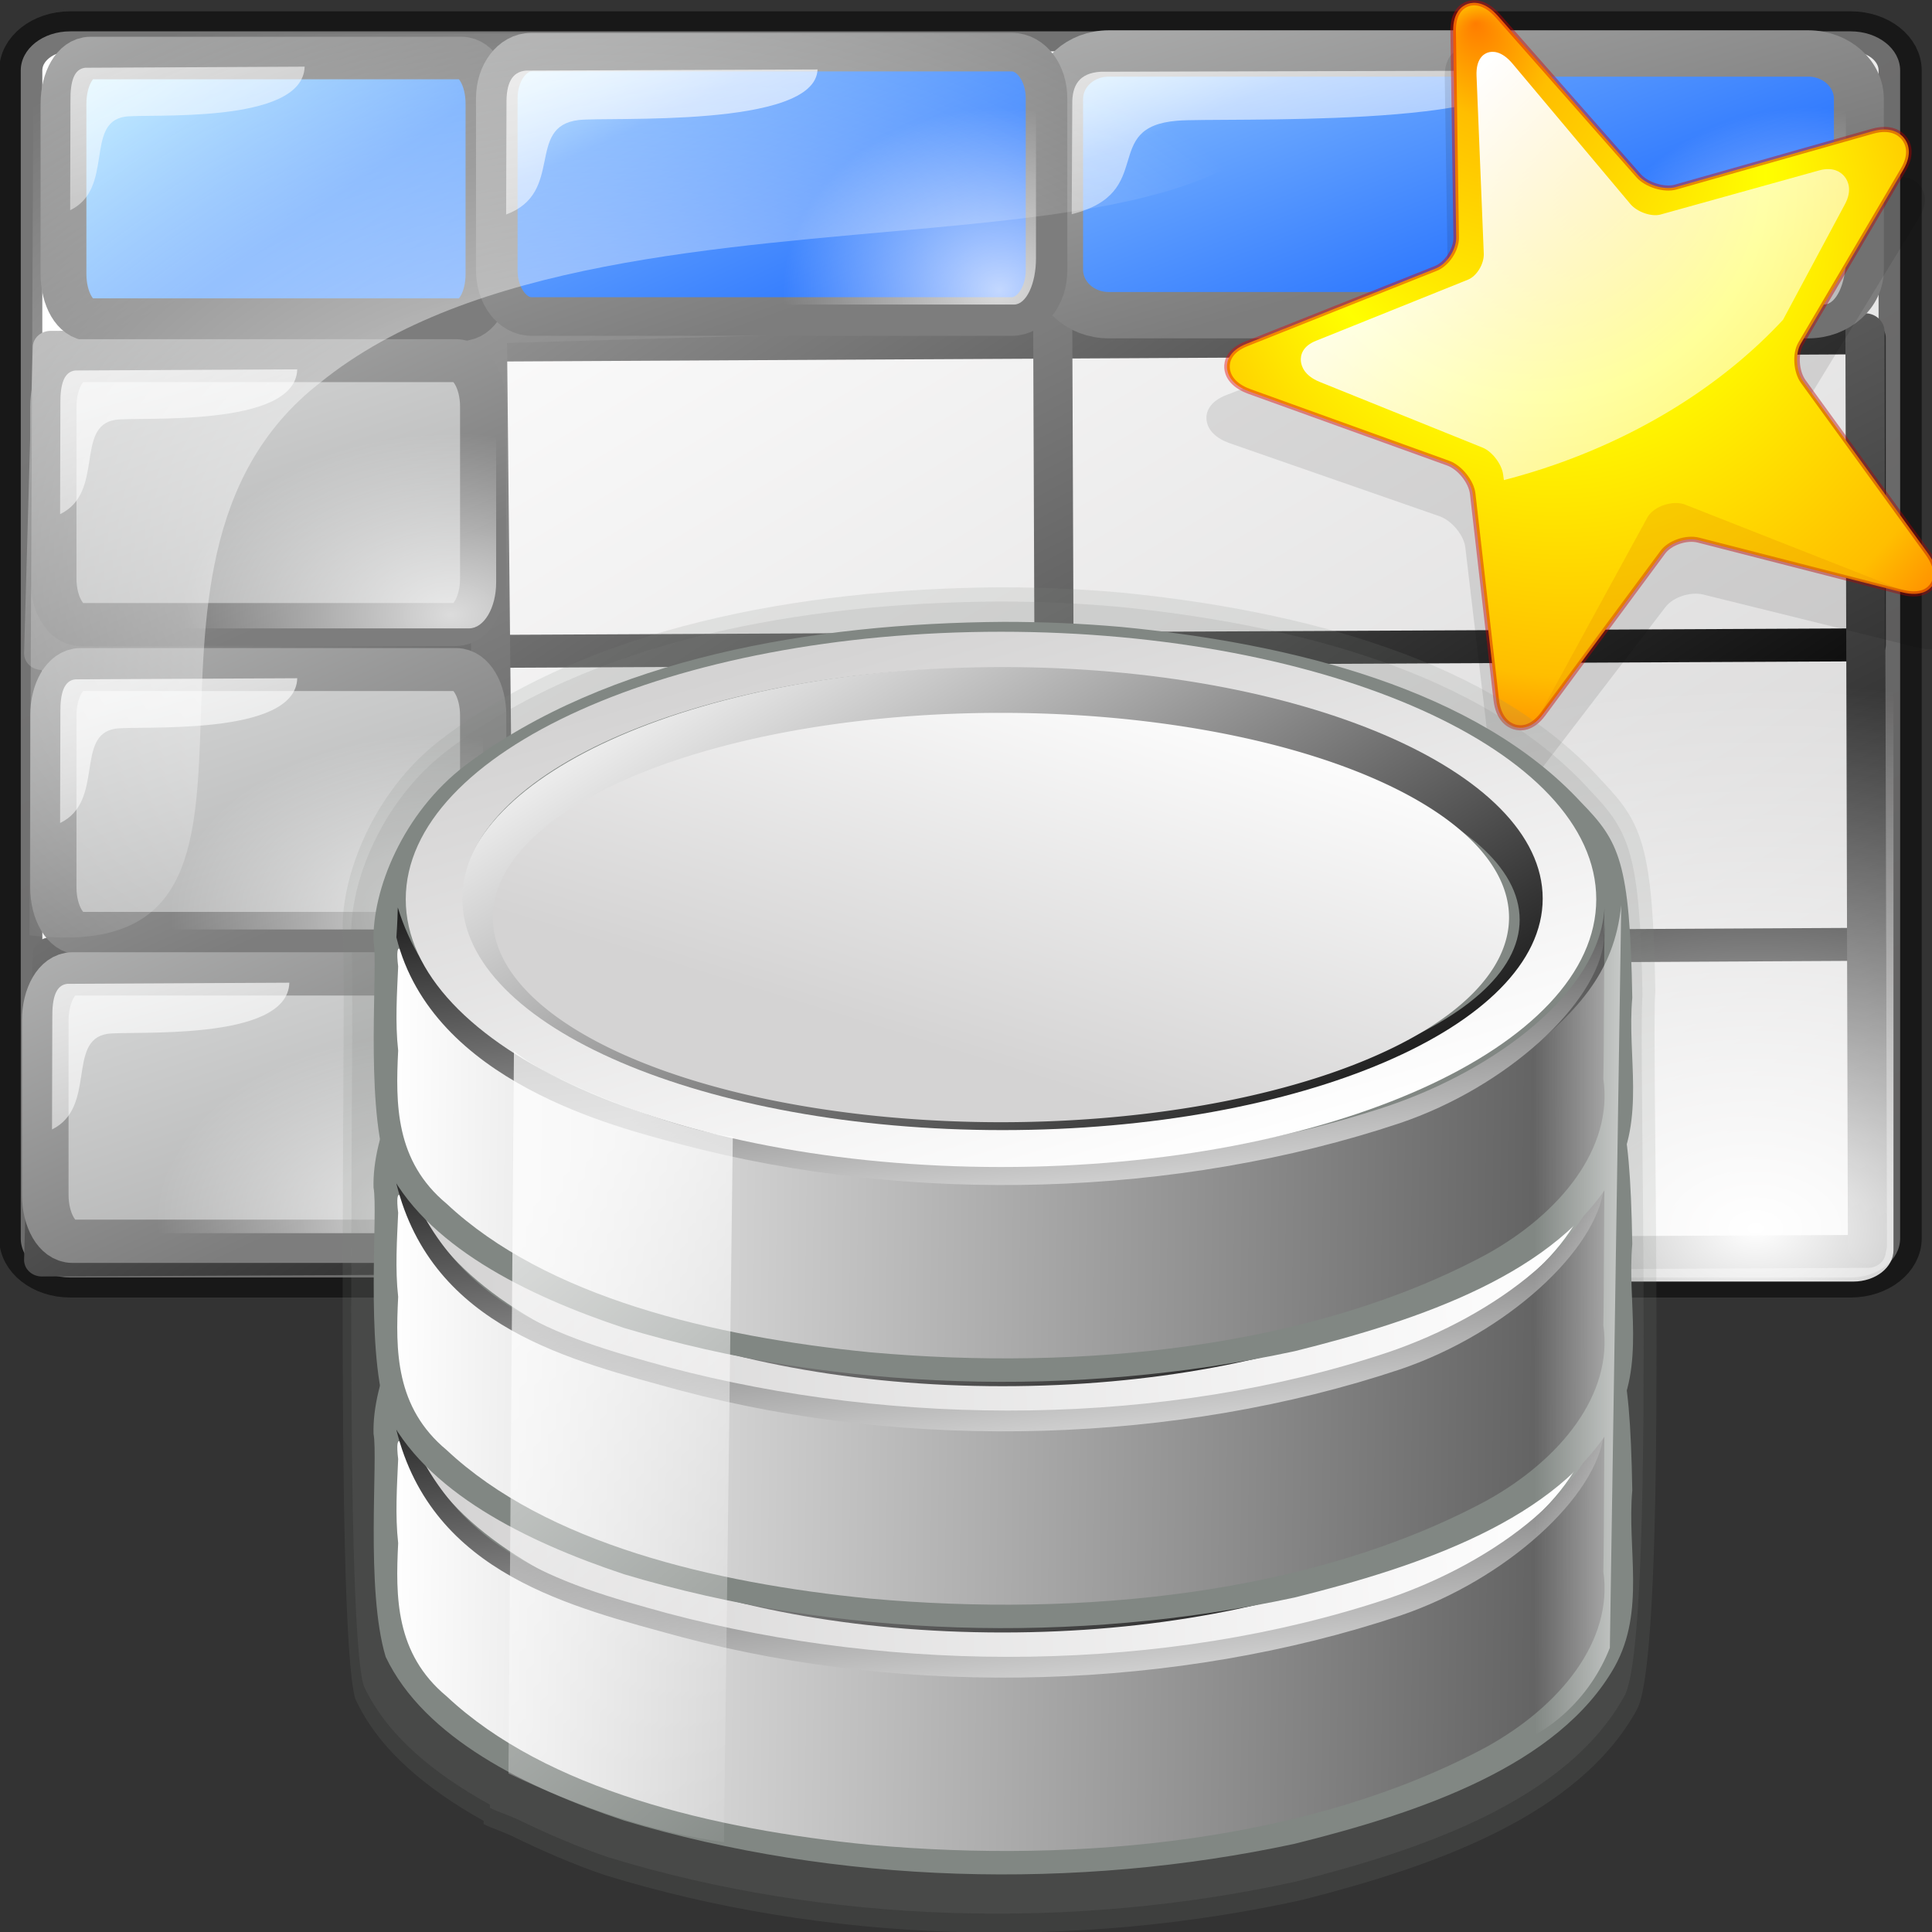 <?xml version="1.0" encoding="UTF-8" standalone="no"?>
<!-- Created with Inkscape (http://www.inkscape.org/) -->
<svg
   xmlns:dc="http://purl.org/dc/elements/1.1/"
   xmlns:cc="http://web.resource.org/cc/"
   xmlns:rdf="http://www.w3.org/1999/02/22-rdf-syntax-ns#"
   xmlns:svg="http://www.w3.org/2000/svg"
   xmlns="http://www.w3.org/2000/svg"
   xmlns:xlink="http://www.w3.org/1999/xlink"
   xmlns:sodipodi="http://inkscape.sourceforge.net/DTD/sodipodi-0.dtd"
   xmlns:inkscape="http://www.inkscape.org/namespaces/inkscape"
   sodipodi:docname="dbnewtable.svg"
   sodipodi:docbase="/home/pinheiro/kdeplayground-artwork/oooicons/crystalsvg"
   inkscape:version="0.41"
   sodipodi:version="0.32"
   id="svg10490"
   height="64px"
   width="64px">
  <rect width="100%" height="100%" fill="#333333" stroke="none"/>
  <defs
     id="defs3">
    <linearGradient
       y2="139.74"
       x2="100.606"
       y1="37.113"
       x1="100.606"
       gradientUnits="userSpaceOnUse"
       id="linearGradient1115"
       xlink:href="#XMLID_1_"
       inkscape:collect="always" />
    <linearGradient
       gradientTransform="matrix(0.116,-4.398047e-2,4.742532e-2,0.127,24.055,6.328)"
       y2="436.28"
       x2="307.076"
       y1="64.408"
       x1="146.385"
       gradientUnits="userSpaceOnUse"
       id="linearGradient1114"
       xlink:href="#light100to0"
       inkscape:collect="always" />
    <linearGradient
       id="redtodarkred">
      <stop
         id="stop3856"
         offset="0"
         style="stop-color:#ff0000;stop-opacity:1;" />
      <stop
         id="stop3855"
         offset="1"
         style="stop-color:#920000;stop-opacity:1;" />
    </linearGradient>
    <linearGradient
       y2="461.308"
       x2="439.447"
       y1="27.162"
       x1="-110.524"
       gradientTransform="matrix(0.113,-4.286394e-2,4.411714e-2,0.119,24.759,6.931)"
       gradientUnits="userSpaceOnUse"
       id="linearGradient1113"
       xlink:href="#redtodarkred"
       inkscape:collect="always" />
    <linearGradient
       id="orangelesstoyelow">
      <stop
         id="stop2689"
         offset="0"
         style="stop-color:#ff7d00;stop-opacity:1;" />
      <stop
         id="stop2690"
         offset="0.254"
         style="stop-color:#ffbe00;stop-opacity:1;" />
      <stop
         id="stop2691"
         offset="1"
         style="stop-color:#ffff00;stop-opacity:1;" />
    </linearGradient>
    <radialGradient
       gradientTransform="matrix(0.112,-4.259381e-2,4.439693e-2,0.119,24.759,6.931)"
       r="117.686"
       fy="25.391"
       fx="189.436"
       cy="103.611"
       cx="186.754"
       spreadMethod="reflect"
       gradientUnits="userSpaceOnUse"
       id="radialGradient1112"
       xlink:href="#orangelesstoyelow"
       inkscape:collect="always" />
    <linearGradient
       y2="139.74"
       x2="100.606"
       y1="37.113"
       x1="100.606"
       gradientUnits="userSpaceOnUse"
       id="XMLID_1_">
      <stop
         id="stop9"
         style="stop-color:#FFA700"
         offset="0" />
      <stop
         id="stop11"
         style="stop-color:#FFFF00"
         offset="0.691" />
      <stop
         id="stop13"
         style="stop-color:#FFFC00"
         offset="0.792" />
      <stop
         id="stop15"
         style="stop-color:#FFF400"
         offset="0.855" />
      <stop
         id="stop17"
         style="stop-color:#FFE500"
         offset="0.907" />
      <stop
         id="stop19"
         style="stop-color:#FFD100"
         offset="0.953" />
      <stop
         id="stop21"
         style="stop-color:#FFB700"
         offset="0.995" />
      <stop
         id="stop23"
         style="stop-color:#FFB300"
         offset="1" />
      <midPointStop
         id="midPointStop25"
         style="stop-color:#FFA700"
         offset="0" />
      <midPointStop
         id="midPointStop27"
         style="stop-color:#FFA700"
         offset="0.5" />
      <midPointStop
         id="midPointStop29"
         style="stop-color:#FFFF00"
         offset="0.691" />
      <midPointStop
         id="midPointStop31"
         style="stop-color:#FFFF00"
         offset="0.795" />
      <midPointStop
         id="midPointStop33"
         style="stop-color:#FFB300"
         offset="1" />
    </linearGradient>
    <linearGradient
       y2="139.74"
       x2="100.606"
       y1="37.113"
       x1="100.606"
       gradientUnits="userSpaceOnUse"
       id="linearGradient1111"
       xlink:href="#XMLID_1_"
       inkscape:collect="always" />
    <linearGradient
       y2="41.796"
       x2="14.965"
       y1="21.674"
       x1="5.683"
       gradientTransform="matrix(1.338,0,0,0.594,48.427,8.879)"
       gradientUnits="userSpaceOnUse"
       id="linearGradient10826"
       xlink:href="#light75to0"
       inkscape:collect="always" />
    <radialGradient
       gradientUnits="userSpaceOnUse"
       r="29.247"
       fy="45.255"
       fx="21.623"
       cy="45.255"
       cx="21.623"
       gradientTransform="matrix(1.193,0,0,0.913,-1.144,5.215)"
       id="radialGradient6174"
       xlink:href="#light75to0"
       inkscape:collect="always" />
    <radialGradient
       r="9.294"
       fy="31.723"
       fx="17.742"
       cy="31.723"
       cx="17.742"
       gradientTransform="matrix(1.205,0,0,0.891,-3.473,48.23)"
       gradientUnits="userSpaceOnUse"
       id="radialGradient13334"
       xlink:href="#light75to0"
       inkscape:collect="always" />
    <linearGradient
       y2="41.796"
       x2="14.965"
       y1="21.674"
       x1="5.683"
       gradientTransform="matrix(1.33,0,0,0.903,-3.725,46.53)"
       gradientUnits="userSpaceOnUse"
       id="linearGradient13333"
       xlink:href="#light75to0"
       inkscape:collect="always" />
    <linearGradient
       y2="6.863"
       x2="-0.958"
       y1="30.518"
       x1="14.699"
       gradientTransform="matrix(1.209,0,0,0.894,-3.293,48.543)"
       gradientUnits="userSpaceOnUse"
       id="linearGradient13332"
       xlink:href="#garylighttowite"
       inkscape:collect="always" />
    <linearGradient
       y2="20.179"
       x2="6.456"
       y1="53.586"
       x1="22.979"
       gradientTransform="matrix(1.209,0,0,0.894,-3.293,48.543)"
       gradientUnits="userSpaceOnUse"
       id="linearGradient13331"
       xlink:href="#garylighttowite"
       inkscape:collect="always" />
    <radialGradient
       r="9.294"
       fy="31.723"
       fx="17.742"
       cy="31.723"
       cx="17.742"
       gradientTransform="matrix(1.204,0,0,0.879,-2.918,34.98)"
       gradientUnits="userSpaceOnUse"
       id="radialGradient3221"
       xlink:href="#light75to0"
       inkscape:collect="always" />
    <linearGradient
       y2="41.796"
       x2="14.965"
       y1="21.674"
       x1="5.683"
       gradientTransform="matrix(1.329,0,0,0.891,-3.384,33.119)"
       gradientUnits="userSpaceOnUse"
       id="linearGradient3220"
       xlink:href="#light75to0"
       inkscape:collect="always" />
    <linearGradient
       y2="6.863"
       x2="-0.958"
       y1="30.518"
       x1="14.699"
       gradientTransform="matrix(1.208,0,0,0.883,-2.952,35.106)"
       gradientUnits="userSpaceOnUse"
       id="linearGradient3219"
       xlink:href="#garylighttowite"
       inkscape:collect="always" />
    <linearGradient
       y2="20.179"
       x2="6.456"
       y1="53.586"
       x1="22.979"
       gradientTransform="matrix(1.208,0,0,0.883,-2.952,35.106)"
       gradientUnits="userSpaceOnUse"
       id="linearGradient3218"
       xlink:href="#garylighttowite"
       inkscape:collect="always" />
    <radialGradient
       r="9.294"
       fy="31.723"
       fx="17.742"
       cy="31.723"
       cx="17.742"
       gradientTransform="matrix(1.204,0,0,0.879,-2.379,21.465)"
       gradientUnits="userSpaceOnUse"
       id="radialGradient3217"
       xlink:href="#light75to0"
       inkscape:collect="always" />
    <linearGradient
       y2="41.796"
       x2="14.965"
       y1="21.674"
       x1="5.683"
       gradientTransform="matrix(1.329,0,0,0.891,-3.384,19.256)"
       gradientUnits="userSpaceOnUse"
       id="linearGradient3216"
       xlink:href="#light75to0"
       inkscape:collect="always" />
    <linearGradient
       y2="6.863"
       x2="-0.958"
       y1="30.518"
       x1="14.699"
       gradientTransform="matrix(1.208,0,0,0.883,-2.952,21.242)"
       gradientUnits="userSpaceOnUse"
       id="linearGradient3215"
       xlink:href="#garylighttowite"
       inkscape:collect="always" />
    <linearGradient
       y2="20.179"
       x2="6.456"
       y1="53.586"
       x1="22.979"
       gradientTransform="matrix(1.208,0,0,0.883,-2.952,21.242)"
       gradientUnits="userSpaceOnUse"
       id="linearGradient3214"
       xlink:href="#garylighttowite"
       inkscape:collect="always" />
    <radialGradient
       r="28.933"
       fy="89.388"
       fx="54.281"
       cy="89.388"
       cx="54.281"
       gradientTransform="matrix(1.184,0,0,0.845,9.075,1.361)"
       gradientUnits="userSpaceOnUse"
       id="radialGradient3236"
       xlink:href="#light100to0"
       inkscape:collect="always" />
    <radialGradient
       r="9.294"
       fy="31.723"
       fx="17.742"
       cy="31.723"
       cx="17.742"
       gradientTransform="matrix(0.971,0,0,0.883,58.359,6.79)"
       gradientUnits="userSpaceOnUse"
       id="radialGradient2479"
       xlink:href="#light75to0"
       inkscape:collect="always" />
    <linearGradient
       y2="41.796"
       x2="14.965"
       y1="21.674"
       x1="5.683"
       gradientTransform="matrix(1.746,0,0,0.892,13.297,5.761)"
       gradientUnits="userSpaceOnUse"
       id="linearGradient2475"
       xlink:href="#light75to0"
       inkscape:collect="always" />
    <linearGradient
       y2="41.796"
       x2="14.965"
       y1="21.674"
       x1="5.683"
       gradientTransform="matrix(1.96,0,0,0.841,40.589,4.21)"
       gradientUnits="userSpaceOnUse"
       id="linearGradient10829"
       xlink:href="#light75to0"
       inkscape:collect="always" />
    <radialGradient
       r="9.294"
       fy="31.723"
       fx="17.742"
       cy="31.723"
       cx="17.742"
       gradientTransform="matrix(0.971,0,0,0.883,24.614,6.79)"
       gradientUnits="userSpaceOnUse"
       id="radialGradient2477"
       xlink:href="#light75to0"
       inkscape:collect="always" />
    <linearGradient
       y2="6.863"
       x2="-0.958"
       y1="30.518"
       x1="14.699"
       gradientTransform="matrix(1.545,0,0,0.885,14.029,7.356)"
       gradientUnits="userSpaceOnUse"
       id="linearGradient2474"
       xlink:href="#garylighttowite"
       inkscape:collect="always" />
    <linearGradient
       y2="3.071"
       x2="37.232"
       y1="-11.936"
       x1="24.26"
       gradientTransform="matrix(1.826,0,0,1.045,-23.259,36.187)"
       gradientUnits="userSpaceOnUse"
       id="linearGradient2473"
       xlink:href="#bluelightlesstoblue"
       inkscape:collect="always" />
    <linearGradient
       y2="6.863"
       x2="-0.958"
       y1="30.518"
       x1="14.699"
       gradientTransform="matrix(1.735,0,0,0.834,41.412,5.714)"
       gradientUnits="userSpaceOnUse"
       id="linearGradient10831"
       xlink:href="#garylighttowite"
       inkscape:collect="always" />
    <linearGradient
       y2="3.071"
       x2="37.232"
       y1="-11.936"
       x1="24.26"
       gradientTransform="matrix(2.05,0,0,0.986,-0.462,32.902)"
       gradientUnits="userSpaceOnUse"
       id="linearGradient10830"
       xlink:href="#bluelightlesstoblue"
       inkscape:collect="always" />
    <linearGradient
       y2="41.796"
       x2="14.965"
       y1="21.674"
       x1="5.683"
       gradientTransform="matrix(1.237,0,0,0.842,-1.177,4.039)"
       gradientUnits="userSpaceOnUse"
       id="linearGradient10835"
       xlink:href="#light75to0"
       inkscape:collect="always" />
    <linearGradient
       y2="6.863"
       x2="-0.958"
       y1="30.518"
       x1="14.699"
       gradientTransform="matrix(1.124,0,0,0.834,-0.776,5.916)"
       gradientUnits="userSpaceOnUse"
       id="linearGradient10837"
       xlink:href="#garylighttowite"
       inkscape:collect="always" />
    <radialGradient
       gradientUnits="userSpaceOnUse"
       id="bluelightlesstoblue"
       fy="112.961"
       fx="38.797"
       r="67.359"
       cy="112.961"
       cx="38.797">
      <stop
         id="stop3468"
         offset="0.006"
         style="stop-color:#d9ffff;stop-opacity:1;" />
      <stop
         id="stop3469"
         offset="0.241"
         style="stop-color:#6eaafe;stop-opacity:1;" />
      <stop
         id="stop3470"
         offset="1"
         style="stop-color:#0356fe;stop-opacity:1;" />
    </radialGradient>
    <linearGradient
       y2="17.801"
       x2="30.756"
       y1="-9.323"
       x1="2.411"
       gradientTransform="matrix(1.645,0,0,1.22,0.232,33.091)"
       gradientUnits="userSpaceOnUse"
       id="linearGradient10836"
       xlink:href="#bluelightlesstoblue"
       inkscape:collect="always" />
    <linearGradient
       y2="-5.25"
       x2="-12.341"
       y1="93.604"
       x1="55.35"
       gradientTransform="matrix(1.111,0,0,0.9,9.075,1.361)"
       gradientUnits="userSpaceOnUse"
       id="linearGradient3197"
       xlink:href="#blacktowhite"
       inkscape:collect="always" />
    <linearGradient
       y2="11.102"
       x2="-16.668"
       y1="79.266"
       x1="42.188"
       gradientTransform="matrix(1.111,0,0,0.9,9.075,1.361)"
       gradientUnits="userSpaceOnUse"
       id="linearGradient3196"
       xlink:href="#blacktowhite"
       inkscape:collect="always" />
    <linearGradient
       gradientUnits="userSpaceOnUse"
       y2="31.207"
       x2="10.556"
       y1="83.337"
       x1="57.458"
       gradientTransform="matrix(1.23,0,0,0.886,-1.144,5.215)"
       id="linearGradient4310"
       xlink:href="#graytolightgray"
       inkscape:collect="always" />
    <linearGradient
       inkscape:collect="always"
       xlink:href="#linearGradient7676"
       id="linearGradient7052"
       gradientUnits="userSpaceOnUse"
       gradientTransform="matrix(2.908,0,0,0.831,11.285,-50.753)"
       x1="23.972"
       y1="71.47"
       x2="31.406"
       y2="89.023" />
    <linearGradient
       inkscape:collect="always"
       xlink:href="#greylighttograyw"
       id="linearGradient7050"
       gradientUnits="userSpaceOnUse"
       gradientTransform="matrix(2.826,0,0,0.855,11.285,-50.753)"
       spreadMethod="reflect"
       x1="27.245"
       y1="75.01"
       x2="27.096"
       y2="68.449" />
    <linearGradient
       id="linearGradient7676">
      <stop
         id="stop7678"
         offset="0"
         style="stop-color:#7d7d7d;stop-opacity:1;" />
      <stop
         id="stop7680"
         offset="1"
         style="stop-color:#d3d4d4;stop-opacity:1;" />
    </linearGradient>
    <linearGradient
       inkscape:collect="always"
       xlink:href="#linearGradient7676"
       id="linearGradient7048"
       gradientUnits="userSpaceOnUse"
       gradientTransform="matrix(2.908,0,0,0.831,11.285,-64.904)"
       x1="23.972"
       y1="71.47"
       x2="31.406"
       y2="89.023" />
    <linearGradient
       id="greylighttograyw">
      <stop
         style="stop-color:#b5b5b8;stop-opacity:1;"
         offset="0"
         id="stop575" />
      <stop
         style="stop-color:#ebebee;stop-opacity:1;"
         offset="1"
         id="stop576" />
    </linearGradient>
    <linearGradient
       inkscape:collect="always"
       xlink:href="#greylighttograyw"
       id="linearGradient7046"
       gradientUnits="userSpaceOnUse"
       gradientTransform="matrix(2.826,0,0,0.855,11.285,-64.904)"
       spreadMethod="reflect"
       x1="27.245"
       y1="75.01"
       x2="27.096"
       y2="68.449" />
    <linearGradient
       inkscape:collect="always"
       xlink:href="#light75to0"
       id="linearGradient7044"
       gradientUnits="userSpaceOnUse"
       gradientTransform="matrix(0.339,0,0,0.322,-101.695,87.482)"
       x1="80.538"
       y1="89.868"
       x2="80.538"
       y2="86.444" />
    <radialGradient
       inkscape:collect="always"
       xlink:href="#light100to0"
       id="radialGradient7042"
       gradientUnits="userSpaceOnUse"
       gradientTransform="matrix(2.484065e-2,0,0,1.648067e-2,-73.613,111.294)"
       cx="32.163"
       cy="9.888"
       fx="32.163"
       fy="9.888"
       r="67.358" />
    <radialGradient
       inkscape:collect="always"
       xlink:href="#light100to0"
       id="radialGradient7040"
       gradientUnits="userSpaceOnUse"
       gradientTransform="matrix(2.484065e-2,0,0,1.648067e-2,-77.277,111.344)"
       cx="32.163"
       cy="9.888"
       fx="32.163"
       fy="9.888"
       r="67.358" />
    <linearGradient
       inkscape:collect="always"
       id="linearGradient5761">
      <stop
         style="stop-color:#000000;stop-opacity:1;"
         offset="0"
         id="stop5763" />
      <stop
         style="stop-color:#000000;stop-opacity:0;"
         offset="1"
         id="stop5765" />
    </linearGradient>
    <linearGradient
       inkscape:collect="always"
       xlink:href="#linearGradient5761"
       id="linearGradient7038"
       gradientUnits="userSpaceOnUse"
       gradientTransform="matrix(0.769,0,0,0.136,-101.135,87.401)"
       x1="30.034"
       y1="164.029"
       x2="38.7"
       y2="164.029" />
    <linearGradient
       inkscape:collect="always"
       xlink:href="#light100to0"
       id="linearGradient7036"
       gradientUnits="userSpaceOnUse"
       gradientTransform="matrix(0.769,0,0,0.136,-101.135,87.401)"
       x1="34.33"
       y1="157.885"
       x2="34.38"
       y2="168.363" />
    <radialGradient
       inkscape:collect="always"
       xlink:href="#graytoblack"
       id="radialGradient7034"
       gradientUnits="userSpaceOnUse"
       gradientTransform="matrix(0.319,0,0,0.308,-99.227,87.482)"
       cx="69.875"
       cy="78.11"
       fx="69.875"
       fy="78.11"
       r="3.277" />
    <linearGradient
       inkscape:collect="always"
       xlink:href="#graytoblack"
       id="linearGradient7032"
       gradientUnits="userSpaceOnUse"
       gradientTransform="matrix(0.312,0,0,0.315,-99.227,87.482)"
       spreadMethod="reflect"
       x1="66.01"
       y1="65.889"
       x2="89.25"
       y2="93.752" />
    <linearGradient
       inkscape:collect="always"
       xlink:href="#graytolightgray"
       id="linearGradient7030"
       gradientUnits="userSpaceOnUse"
       gradientTransform="matrix(0.314,0,0,0.313,-99.425,87.482)"
       x1="83.409"
       y1="92.318"
       x2="73.259"
       y2="74.369" />
    <radialGradient
       inkscape:collect="always"
       xlink:href="#light75to0"
       id="radialGradient7028"
       gradientUnits="userSpaceOnUse"
       gradientTransform="matrix(4.699,0,0,2.913,-44.821,-3.284)"
       cx="6.81"
       cy="13.308"
       fx="6.81"
       fy="13.308"
       r="3.898" />
    <radialGradient
       inkscape:collect="always"
       xlink:href="#light75to0"
       id="radialGradient7026"
       gradientUnits="userSpaceOnUse"
       gradientTransform="matrix(4.699,0,0,2.913,-44.821,-3.284)"
       cx="6.719"
       cy="12.979"
       fx="6.719"
       fy="12.979"
       r="2.381" />
    <linearGradient
       inkscape:collect="always"
       xlink:href="#graytoblack"
       id="linearGradient7024"
       gradientUnits="userSpaceOnUse"
       gradientTransform="matrix(5.577,0,0,5.362,-368.858,-273.147)"
       x1="65.655"
       y1="62.298"
       x2="62.359"
       y2="56.484" />
    <linearGradient
       id="linearGradient5201">
      <stop
         id="stop5203"
         offset="0"
         style="stop-color:#7d7d7d;stop-opacity:1;" />
      <stop
         id="stop5205"
         offset="1"
         style="stop-color:#000000;stop-opacity:1;" />
    </linearGradient>
    <radialGradient
       inkscape:collect="always"
       xlink:href="#linearGradient5201"
       id="radialGradient7022"
       gradientUnits="userSpaceOnUse"
       gradientTransform="matrix(5.577,0,0,5.362,-368.858,-273.147)"
       cx="63.834"
       cy="61.549"
       fx="63.834"
       fy="61.549"
       r="4.41" />
    <radialGradient
       inkscape:collect="always"
       xlink:href="#light75to0"
       id="radialGradient7020"
       gradientUnits="userSpaceOnUse"
       gradientTransform="scale(1.003,0.997)"
       cx="35.045"
       cy="74.236"
       fx="35.045"
       fy="74.236"
       r="37.231" />
    <radialGradient
       inkscape:collect="always"
       xlink:href="#light100to0"
       id="radialGradient7018"
       gradientUnits="userSpaceOnUse"
       gradientTransform="matrix(1.759,0,0,0.569,-2.482025e-13,-8.645668e-6)"
       cx="18.507"
       cy="92.415"
       fx="18.507"
       fy="92.415"
       r="11.512" />
    <linearGradient
       inkscape:collect="always"
       xlink:href="#light100to0"
       id="linearGradient7016"
       gradientUnits="userSpaceOnUse"
       gradientTransform="matrix(2.158,-2.684106e-2,5.764396e-3,0.463,-2.482025e-13,-1.478368e-13)"
       x1="5.442"
       y1="7.982"
       x2="18.725"
       y2="25.602" />
    <linearGradient
       id="graytoblack">
      <stop
         id="stop5097"
         offset="0"
         style="stop-color:#7d7d7d;stop-opacity:1;" />
      <stop
         id="stop5098"
         offset="1"
         style="stop-color:#000000;stop-opacity:1;" />
    </linearGradient>
    <linearGradient
       inkscape:collect="always"
       xlink:href="#graytoblack"
       id="linearGradient7014"
       gradientUnits="userSpaceOnUse"
       gradientTransform="scale(1.002,0.998)"
       x1="7.562"
       y1="-13.199"
       x2="46.523"
       y2="51.15" />
    <linearGradient
       inkscape:collect="always"
       xlink:href="#graytolightgray"
       id="linearGradient7012"
       gradientUnits="userSpaceOnUse"
       gradientTransform="scale(1.002,0.998)"
       x1="41.939"
       y1="43.472"
       x2="28.188"
       y2="14.121" />
    <linearGradient
       id="linearGradient5808"
       inkscape:collect="always">
      <stop
         id="stop5810"
         offset="0"
         style="stop-color:#ffffff;stop-opacity:1;" />
      <stop
         id="stop5812"
         offset="1"
         style="stop-color:#ffffff;stop-opacity:0;" />
    </linearGradient>
    <radialGradient
       inkscape:collect="always"
       xlink:href="#linearGradient5808"
       id="radialGradient7010"
       gradientUnits="userSpaceOnUse"
       gradientTransform="matrix(1.845,0,0,0.579,62.283,-113.379)"
       cx="25.056"
       cy="174.109"
       fx="25.056"
       fy="174.109"
       r="9.369" />
    <linearGradient
       id="light100to0">
      <stop
         style="stop-color:#ffffff;stop-opacity:1;"
         offset="0"
         id="stop2764" />
      <stop
         style="stop-color:#ffffff;stop-opacity:0;"
         offset="1"
         id="stop2765" />
    </linearGradient>
    <linearGradient
       inkscape:collect="always"
       xlink:href="#light100to0"
       id="linearGradient7008"
       gradientUnits="userSpaceOnUse"
       gradientTransform="matrix(1.927,0,0,0.554,62.283,-113.379)"
       x1="-5.259"
       y1="166.422"
       x2="3.347"
       y2="175.351" />
    <radialGradient
       inkscape:collect="always"
       xlink:href="#bluelignonlinblu"
       id="radialGradient7006"
       gradientUnits="userSpaceOnUse"
       gradientTransform="matrix(3.04,0,0,-9.436030e-2,61.705,12.533)"
       cx="5.126"
       cy="271.809"
       fx="5.126"
       fy="271.809"
       r="24.046" />
    <radialGradient
       gradientUnits="userSpaceOnUse"
       id="bluelignonlinblu"
       fy="112.961"
       fx="38.797"
       r="67.359"
       cy="112.961"
       cx="38.797">
      <stop
         id="stop84"
         offset="0.006"
         style="stop-color:#d9ffff;stop-opacity:1;" />
      <stop
         id="stop86"
         offset="0.135"
         style="stop-color:#95d9ff;stop-opacity:1;" />
      <stop
         id="stop88"
         offset="0.32"
         style="stop-color:#68b9ff;stop-opacity:1;" />
      <stop
         id="stop90"
         offset="0.568"
         style="stop-color:#3293fe;stop-opacity:1;" />
      <stop
         id="stop92"
         offset="0.753"
         style="stop-color:#107bfe;stop-opacity:1;" />
      <stop
         id="stop94"
         offset="0.854"
         style="stop-color:#0372fe;stop-opacity:1;" />
      <stop
         id="stop96"
         offset="1"
         style="stop-color:#0356fe;stop-opacity:1;" />
    </radialGradient>
    <radialGradient
       inkscape:collect="always"
       xlink:href="#bluelignonlinblu"
       id="radialGradient7004"
       gradientUnits="userSpaceOnUse"
       gradientTransform="matrix(3.04,0,0,0.462,61.706,-138.681)"
       cx="5.126"
       cy="271.809"
       fx="5.126"
       fy="271.809"
       r="24.046" />
    <linearGradient
       inkscape:collect="always"
       xlink:href="#graytolightgray"
       id="linearGradient7002"
       gradientUnits="userSpaceOnUse"
       gradientTransform="matrix(1.285,0,0,0.936,62.283,-124.595)"
       spreadMethod="reflect"
       x1="40.151"
       y1="163.82"
       x2="11.815"
       y2="118.478" />
    <linearGradient
       id="garylighttowite">
      <stop
         style="stop-color:#7d7d7d;stop-opacity:1;"
         offset="0"
         id="stop5106" />
      <stop
         style="stop-color:#d3d4d4;stop-opacity:1;"
         offset="1"
         id="stop5107" />
    </linearGradient>
    <linearGradient
       inkscape:collect="always"
       xlink:href="#garylighttowite"
       id="linearGradient7000"
       gradientUnits="userSpaceOnUse"
       gradientTransform="matrix(1.267,0,0,0.95,62.283,-124.595)"
       x1="15.147"
       y1="129.564"
       x2="44.318"
       y2="179.335" />
    <linearGradient
       gradientUnits="userSpaceOnUse"
       y2="17.407"
       x2="179.823"
       y1="17.297"
       x1="196.404"
       gradientTransform="scale(0.395,2.533)"
       id="linearGradient21648"
       xlink:href="#light75to0"
       inkscape:collect="always" />
    <linearGradient
       id="light75to0">
      <stop
         id="stop2769"
         offset="0"
         style="stop-color:#ffffff;stop-opacity:0.729;" />
      <stop
         id="stop2770"
         offset="1"
         style="stop-color:#ffffff;stop-opacity:0;" />
    </linearGradient>
    <linearGradient
       gradientUnits="userSpaceOnUse"
       y2="189.944"
       x2="414.832"
       y1="148.646"
       x1="406.165"
       gradientTransform="scale(0.527,1.899)"
       id="linearGradient15758"
       xlink:href="#light75to0"
       inkscape:collect="always" />
    <linearGradient
       y2="470.934"
       x2="180.755"
       y1="408.287"
       x1="130.606"
       gradientTransform="scale(1.729,0.578)"
       gradientUnits="userSpaceOnUse"
       id="linearGradient15129"
       xlink:href="#graytolightgray"
       inkscape:collect="always" />
    <linearGradient
       y2="368.523"
       x2="166.651"
       y1="278.924"
       x1="142.194"
       gradientTransform="matrix(1.495,0,0,0.47,21.135,163.208)"
       gradientUnits="userSpaceOnUse"
       id="linearGradient15130"
       xlink:href="#blacktowhite"
       inkscape:collect="always" />
    <linearGradient
       y2="39.269"
       x2="46.347"
       y1="88.576"
       x1="8.433"
       gradientTransform="scale(1.437,0.696)"
       gradientUnits="userSpaceOnUse"
       id="linearGradient15128"
       xlink:href="#graytolightgray"
       inkscape:collect="always" />
    <linearGradient
       y2="81.484"
       x2="147.052"
       y1="140.272"
       x1="232.277"
       gradientTransform="matrix(1.338,0,0,0.526,9.324,244.487)"
       gradientUnits="userSpaceOnUse"
       id="linearGradient15127"
       xlink:href="#blacktowhite"
       inkscape:collect="always" />
    <linearGradient
       y2="205.965"
       x2="123.308"
       y1="206.537"
       x1="253.081"
       gradientTransform="matrix(1.495,0,0,0.47,13.185,232.937)"
       gradientUnits="userSpaceOnUse"
       id="linearGradient15126"
       xlink:href="#blacktowhite"
       inkscape:collect="always" />
    <linearGradient
       y2="368.523"
       x2="166.651"
       y1="278.924"
       x1="142.194"
       gradientTransform="matrix(1.495,0,0,0.47,21.135,163.208)"
       gradientUnits="userSpaceOnUse"
       id="linearGradient15118"
       xlink:href="#blacktowhite"
       inkscape:collect="always" />
    <linearGradient
       y2="109.9"
       x2="216.757"
       y1="111.269"
       x1="133.236"
       gradientTransform="matrix(1.436,0,0,0.49,9.324,244.487)"
       gradientUnits="userSpaceOnUse"
       id="linearGradient15117"
       xlink:href="#graytolightgray"
       inkscape:collect="always" />
    <linearGradient
       y2="75.554"
       x2="59.274"
       y1="75.554"
       x1="-0.369"
       gradientTransform="scale(1.437,0.696)"
       gradientUnits="userSpaceOnUse"
       id="linearGradient15116"
       xlink:href="#graytolightgray"
       inkscape:collect="always" />
    <linearGradient
       y2="81.484"
       x2="147.052"
       y1="140.272"
       x1="232.277"
       gradientTransform="matrix(1.338,0,0,0.526,9.324,244.487)"
       gradientUnits="userSpaceOnUse"
       id="linearGradient15115"
       xlink:href="#blacktowhite"
       inkscape:collect="always" />
    <linearGradient
       y2="205.965"
       x2="123.308"
       y1="206.537"
       x1="253.081"
       gradientTransform="matrix(1.495,0,0,0.47,13.185,232.937)"
       gradientUnits="userSpaceOnUse"
       id="linearGradient15114"
       xlink:href="#blacktowhite"
       inkscape:collect="always" />
    <linearGradient
       y2="368.523"
       x2="166.651"
       y1="278.924"
       x1="142.194"
       gradientTransform="matrix(1.495,0,0,0.47,21.135,163.208)"
       gradientUnits="userSpaceOnUse"
       id="linearGradient15095"
       xlink:href="#blacktowhite"
       inkscape:collect="always" />
    <linearGradient
       y2="109.9"
       x2="216.757"
       y1="111.269"
       x1="133.236"
       gradientTransform="matrix(1.436,0,0,0.49,9.324,244.487)"
       gradientUnits="userSpaceOnUse"
       id="linearGradient15096"
       xlink:href="#graytolightgray"
       inkscape:collect="always" />
    <linearGradient
       id="graytolightgray">
      <stop
         id="stop5101"
         offset="0"
         style="stop-color:#d4d3d3;stop-opacity:1;" />
      <stop
         id="stop5102"
         offset="1"
         style="stop-color:#ffffff;stop-opacity:1;" />
    </linearGradient>
    <linearGradient
       y2="75.554"
       x2="59.274"
       y1="75.554"
       x1="-0.369"
       gradientTransform="scale(1.437,0.696)"
       gradientUnits="userSpaceOnUse"
       id="linearGradient15097"
       xlink:href="#graytolightgray"
       inkscape:collect="always" />
    <linearGradient
       y2="81.484"
       x2="147.052"
       y1="140.272"
       x1="232.277"
       gradientTransform="matrix(1.338,0,0,0.526,9.324,244.487)"
       gradientUnits="userSpaceOnUse"
       id="linearGradient15098"
       xlink:href="#blacktowhite"
       inkscape:collect="always" />
    <linearGradient
       id="blacktowhite">
      <stop
         id="stop2476"
         offset="0"
         style="stop-color:#000000;stop-opacity:1;" />
      <stop
         id="stop2475"
         offset="1"
         style="stop-color:#ffffff;stop-opacity:1;" />
    </linearGradient>
    <linearGradient
       y2="205.965"
       x2="123.308"
       y1="206.537"
       x1="253.081"
       gradientTransform="matrix(1.495,0,0,0.47,13.185,232.937)"
       gradientUnits="userSpaceOnUse"
       id="linearGradient15099"
       xlink:href="#blacktowhite"
       inkscape:collect="always" />
    <linearGradient
       y2="41.796"
       x2="14.965"
       y1="21.674"
       x1="5.683"
       gradientTransform="matrix(1.338,0,0,0.594,48.427,8.879)"
       gradientUnits="userSpaceOnUse"
       id="linearGradient11099"
       xlink:href="#light75to0"
       inkscape:collect="always" />
    <linearGradient
       y2="139.74"
       x2="100.606"
       y1="37.113"
       x1="100.606"
       gradientUnits="userSpaceOnUse"
       id="linearGradient11101"
       xlink:href="#XMLID_1_"
       inkscape:collect="always" />
    <radialGradient
       r="117.686"
       fy="25.391"
       fx="189.436"
       cy="103.611"
       cx="186.754"
       spreadMethod="reflect"
       gradientTransform="matrix(0.112,-4.259381e-2,4.439693e-2,0.119,24.759,6.931)"
       gradientUnits="userSpaceOnUse"
       id="radialGradient11103"
       xlink:href="#orangelesstoyelow"
       inkscape:collect="always" />
    <linearGradient
       y2="461.308"
       x2="439.447"
       y1="27.162"
       x1="-110.524"
       gradientTransform="matrix(0.113,-4.286394e-2,4.411714e-2,0.119,24.759,6.931)"
       gradientUnits="userSpaceOnUse"
       id="linearGradient11105"
       xlink:href="#redtodarkred"
       inkscape:collect="always" />
    <linearGradient
       y2="436.28"
       x2="307.076"
       y1="64.408"
       x1="146.385"
       gradientTransform="matrix(0.116,-4.398047e-2,4.742532e-2,0.127,24.055,6.328)"
       gradientUnits="userSpaceOnUse"
       id="linearGradient11107"
       xlink:href="#light100to0"
       inkscape:collect="always" />
    <linearGradient
       y2="139.74"
       x2="100.606"
       y1="37.113"
       x1="100.606"
       gradientUnits="userSpaceOnUse"
       id="linearGradient11109"
       xlink:href="#XMLID_1_"
       inkscape:collect="always" />
  </defs>
  <sodipodi:namedview
     inkscape:window-y="391"
     inkscape:window-x="632"
     inkscape:window-height="536"
     inkscape:window-width="640"
     inkscape:grid-bbox="true"
     inkscape:document-units="px"
     showgrid="true"
     inkscape:current-layer="g10942"
     inkscape:cy="34.535966"
     inkscape:cx="32.000000"
     inkscape:zoom="5.5000000"
     inkscape:pageshadow="2"
     inkscape:pageopacity="0.0"
     borderopacity="1.0"
     bordercolor="#666666"
     pagecolor="#ffffff"
     id="base" />
  <g
     inkscape:groupmode="layer"
     inkscape:label="Layer 1"
     id="layer1">
    <g
       transform="matrix(0.795,0,0,0.738,-0.152,-16.058)"
       inkscape:groupmode="layer"
       inkscape:label="Layer 1"
       id="g10942">
      <path
         id="rect10003"
         d="M 3.116,23.166 L 77.307,23.166 C 78.448,23.166 79.367,23.95 79.367,24.925 L 79.367,77.342 C 79.367,78.317 78.448,79.101 77.307,79.101 L 3.116,79.101 C 1.975,79.101 1.056,78.317 1.056,77.342 L 1.056,24.925 C 1.056,23.95 1.975,23.166 3.116,23.166 z "
         style="fill:url(#linearGradient4310);fill-opacity:1;stroke:#000000;stroke-width:1.797;stroke-linecap:round;stroke-linejoin:round;stroke-miterlimit:4;stroke-dashoffset:0;stroke-opacity:0.537" />
      <path
         sodipodi:nodetypes="cccccccccc"
         id="path6216"
         d="M 78.029,36.921 L 2.296,37.351 L 1.935,51.091 L 78.029,50.703 L 78.029,36.921 z M 78.029,64.145 L 2.296,64.576 L 1.935,78.316 L 78.029,77.928 L 78.029,64.145 z "
         style="fill:none;fill-opacity:1;fill-rule:evenodd;stroke:url(#linearGradient3196);stroke-width:1.48;stroke-linecap:butt;stroke-linejoin:round;stroke-miterlimit:4;stroke-opacity:1" />
      <path
         sodipodi:nodetypes="cccccccc"
         id="path6220"
         d="M 20.496,36.363 L 20.893,78.11 L 44.209,78.157 L 44.054,35.622 L 20.496,36.363 z M 77.901,36.635 L 78.004,77.666 L 77.901,36.635 z "
         style="fill:none;fill-opacity:1;fill-rule:evenodd;stroke:url(#linearGradient3197);stroke-width:1.63;stroke-linecap:butt;stroke-linejoin:round;stroke-miterlimit:4;stroke-opacity:1" />
      <path
         id="rect1090"
         d="M 3.957,24.364 L 19.424,24.364 C 20.045,24.364 20.545,25.277 20.545,26.412 L 20.545,34.059 C 20.545,35.193 20.045,36.106 19.424,36.106 L 3.957,36.106 C 3.336,36.106 2.837,35.193 2.837,34.059 L 2.837,26.412 C 2.837,25.277 3.336,24.364 3.957,24.364 z "
         style="fill:url(#linearGradient10836);fill-opacity:1;stroke:url(#linearGradient10837);stroke-width:1.909;stroke-linecap:round;stroke-linejoin:round;stroke-miterlimit:4;stroke-dashoffset:0;stroke-opacity:1" />
      <path
         id="path3587"
         d="M 3.115,31.195 C 3.117,30.377 3.119,29.559 3.121,28.741 C 3.123,27.922 3.125,27.104 3.127,26.286 C 3.117,25.397 3.282,24.855 3.741,24.8 C 5.265,24.792 6.789,24.784 8.313,24.776 C 9.837,24.767 11.361,24.759 12.885,24.751 C 12.817,27.384 6.298,26.843 5.388,26.998 C 3.72,27.282 4.96,30.232 3.115,31.195 z "
         style="fill:url(#linearGradient10835);fill-opacity:1;fill-rule:evenodd;stroke:none;stroke-width:0.013;stroke-linecap:butt;stroke-linejoin:miter;stroke-miterlimit:4;stroke-opacity:1" />
      <path
         id="rect6086"
         d="M 46.393,24.159 L 75.537,24.159 C 76.706,24.159 77.648,25.073 77.648,26.208 L 77.648,33.858 C 77.648,34.993 76.706,35.906 75.537,35.906 L 46.393,35.906 C 45.223,35.906 44.281,34.993 44.281,33.858 L 44.281,26.208 C 44.281,25.073 45.223,24.159 46.393,24.159 z "
         style="fill:url(#linearGradient10830);fill-opacity:1;stroke:url(#linearGradient10831);stroke-width:2.08;stroke-linecap:round;stroke-linejoin:round;stroke-miterlimit:4;stroke-dashoffset:0;stroke-opacity:1" />
      <path
         id="path2471"
         d="M 22.341,24.098 L 42.349,24.098 C 43.152,24.098 43.798,25.021 43.798,26.168 L 43.798,33.897 C 43.798,35.044 43.152,35.967 42.349,35.967 L 22.341,35.967 C 21.538,35.967 20.892,35.044 20.892,33.897 L 20.892,26.168 C 20.892,25.021 21.538,24.098 22.341,24.098 z "
         style="fill:url(#linearGradient2473);fill-opacity:1;stroke:url(#linearGradient2474);stroke-width:1.732;stroke-linecap:round;stroke-linejoin:round;stroke-miterlimit:4;stroke-dashoffset:0;stroke-opacity:1" />
      <path
         id="path2476"
         d="M 29.828,23.529 L 42.446,23.529 C 42.952,23.529 43.359,24.454 43.359,25.604 L 43.359,33.354 C 43.359,34.504 42.952,35.429 42.446,35.429 L 29.828,35.429 C 29.322,35.429 28.914,34.504 28.914,33.354 L 28.914,25.604 C 28.914,24.454 29.322,23.529 29.828,23.529 z "
         style="fill:url(#radialGradient2477);fill-opacity:1;stroke:none;stroke-width:1.488;stroke-linecap:round;stroke-linejoin:round;stroke-miterlimit:4;stroke-dashoffset:0;stroke-opacity:1" />
      <path
         id="path6087"
         d="M 44.848,31.373 C 44.852,30.555 44.855,29.737 44.859,28.919 C 44.863,28.101 44.867,27.283 44.871,26.465 C 44.85,25.576 45.17,25.034 46.059,24.979 C 49.008,24.971 51.956,24.963 54.905,24.954 C 57.853,24.946 60.802,24.938 63.75,24.929 C 63.619,27.563 51.006,27.022 49.246,27.177 C 46.019,27.461 48.417,30.411 44.848,31.373 z "
         style="fill:url(#linearGradient10829);fill-opacity:1;fill-rule:evenodd;stroke:none;stroke-width:0.013;stroke-linecap:butt;stroke-linejoin:miter;stroke-miterlimit:4;stroke-opacity:1" />
      <path
         id="path2472"
         d="M 21.281,31.387 C 21.283,30.56 21.286,29.734 21.288,28.907 C 21.291,28.081 21.294,27.254 21.296,26.428 C 21.282,25.53 21.502,24.982 22.112,24.927 C 24.136,24.918 26.161,24.91 28.185,24.902 C 30.209,24.893 32.233,24.885 34.257,24.877 C 34.167,27.537 25.508,26.99 24.3,27.147 C 22.084,27.434 23.731,30.414 21.281,31.387 z "
         style="fill:url(#linearGradient2475);fill-opacity:1;fill-rule:evenodd;stroke:none;stroke-width:0.013;stroke-linecap:butt;stroke-linejoin:miter;stroke-miterlimit:4;stroke-opacity:1" />
      <path
         id="path2478"
         d="M 63.574,23.529 L 76.191,23.529 C 76.698,23.529 77.105,24.454 77.105,25.604 L 77.105,33.354 C 77.105,34.504 76.698,35.429 76.191,35.429 L 63.574,35.429 C 63.067,35.429 62.66,34.504 62.66,33.354 L 62.66,25.604 C 62.66,24.454 63.067,23.529 63.574,23.529 z "
         style="fill:url(#radialGradient2479);fill-opacity:1;stroke:none;stroke-width:1.488;stroke-linecap:round;stroke-linejoin:round;stroke-miterlimit:4;stroke-dashoffset:0;stroke-opacity:1" />
      <path
         id="rect1799"
         d="M 17.002,34.316 L 77.411,34.316 C 78.341,34.316 79.089,34.947 79.089,35.731 L 79.089,77.87 C 79.089,78.653 78.341,79.284 77.411,79.284 L 17.002,79.284 C 16.073,79.284 15.325,78.653 15.325,77.87 L 15.325,35.731 C 15.325,34.947 16.073,34.316 17.002,34.316 z "
         style="fill:url(#radialGradient3236);fill-opacity:1;stroke:none;stroke-width:1.625;stroke-linecap:round;stroke-linejoin:round;stroke-miterlimit:4;stroke-dashoffset:0;stroke-opacity:0.312" />
      <path
         id="path6112"
         d="M 3.547,37.948 L 19.192,37.948 C 19.82,37.948 20.325,38.869 20.325,40.013 L 20.325,47.726 C 20.325,48.87 19.82,49.791 19.192,49.791 L 3.547,49.791 C 2.919,49.791 2.414,48.87 2.414,47.726 L 2.414,40.013 C 2.414,38.869 2.919,37.948 3.547,37.948 z "
         style="fill:url(#linearGradient3214);fill-opacity:1;stroke:url(#linearGradient3215);stroke-width:1.928;stroke-linecap:round;stroke-linejoin:round;stroke-miterlimit:4;stroke-dashoffset:0;stroke-opacity:1" />
      <path
         id="path6113"
         d="M 2.696,44.837 C 2.698,44.012 2.699,43.187 2.701,42.362 C 2.703,41.537 2.705,40.712 2.707,39.887 C 2.697,38.99 2.864,38.443 3.329,38.388 C 4.87,38.38 6.412,38.372 7.953,38.363 C 9.495,38.355 11.036,38.346 12.577,38.338 C 12.509,40.994 5.915,40.448 4.995,40.605 C 3.308,40.891 4.562,43.866 2.696,44.837 z "
         style="fill:url(#linearGradient3216);fill-opacity:1;fill-rule:evenodd;stroke:none;stroke-width:0.013;stroke-linecap:butt;stroke-linejoin:miter;stroke-miterlimit:4;stroke-opacity:1" />
      <path
         id="path6114"
         d="M 4.087,38.122 L 19.732,38.122 C 20.359,38.122 20.865,39.043 20.865,40.187 L 20.865,47.9 C 20.865,49.044 20.359,49.965 19.732,49.965 L 4.087,49.965 C 3.459,49.965 2.954,49.044 2.954,47.9 L 2.954,40.187 C 2.954,39.043 3.459,38.122 4.087,38.122 z "
         style="fill:url(#radialGradient3217);fill-opacity:1;stroke:none;stroke-width:1.488;stroke-linecap:round;stroke-linejoin:round;stroke-miterlimit:4;stroke-dashoffset:0;stroke-opacity:1" />
      <path
         id="path6119"
         d="M 3.547,51.812 L 19.192,51.812 C 19.82,51.812 20.325,52.733 20.325,53.877 L 20.325,61.589 C 20.325,62.733 19.82,63.654 19.192,63.654 L 3.547,63.654 C 2.919,63.654 2.414,62.733 2.414,61.589 L 2.414,53.877 C 2.414,52.733 2.919,51.812 3.547,51.812 z "
         style="fill:url(#linearGradient3218);fill-opacity:1;stroke:url(#linearGradient3219);stroke-width:1.928;stroke-linecap:round;stroke-linejoin:round;stroke-miterlimit:4;stroke-dashoffset:0;stroke-opacity:1" />
      <path
         id="path6120"
         d="M 2.696,58.701 C 2.698,57.876 2.699,57.051 2.701,56.226 C 2.703,55.401 2.705,54.576 2.707,53.75 C 2.697,52.854 2.864,52.307 3.329,52.252 C 4.87,52.244 6.412,52.235 7.953,52.227 C 9.495,52.218 11.036,52.21 12.577,52.202 C 12.509,54.858 5.915,54.312 4.995,54.468 C 3.308,54.755 4.562,57.73 2.696,58.701 z "
         style="fill:url(#linearGradient3220);fill-opacity:1;fill-rule:evenodd;stroke:none;stroke-width:0.013;stroke-linecap:butt;stroke-linejoin:miter;stroke-miterlimit:4;stroke-opacity:1" />
      <path
         id="path6121"
         d="M 3.547,51.637 L 19.192,51.637 C 19.82,51.637 20.325,52.558 20.325,53.702 L 20.325,61.415 C 20.325,62.559 19.82,63.48 19.192,63.48 L 3.547,63.48 C 2.919,63.48 2.414,62.559 2.414,61.415 L 2.414,53.702 C 2.414,52.558 2.919,51.637 3.547,51.637 z "
         style="fill:url(#radialGradient3221);fill-opacity:1;stroke:none;stroke-width:1.488;stroke-linecap:round;stroke-linejoin:round;stroke-miterlimit:4;stroke-dashoffset:0;stroke-opacity:1" />
      <path
         id="path13328"
         d="M 3.211,65.473 L 18.867,65.473 C 19.495,65.473 20.001,66.407 20.001,67.566 L 20.001,75.383 C 20.001,76.542 19.495,77.476 18.867,77.476 L 3.211,77.476 C 2.582,77.476 2.077,76.542 2.077,75.383 L 2.077,67.566 C 2.077,66.407 2.582,65.473 3.211,65.473 z "
         style="fill:url(#linearGradient13331);fill-opacity:1;stroke:url(#linearGradient13332);stroke-width:1.942;stroke-linecap:round;stroke-linejoin:round;stroke-miterlimit:4;stroke-dashoffset:0;stroke-opacity:1" />
      <path
         id="path13329"
         d="M 2.359,72.455 C 2.361,71.619 2.363,70.783 2.365,69.947 C 2.367,69.111 2.369,68.275 2.371,67.438 C 2.36,66.529 2.527,65.976 2.992,65.92 C 4.535,65.911 6.078,65.903 7.62,65.894 C 9.163,65.886 10.705,65.877 12.248,65.869 C 12.179,68.561 5.58,68.007 4.66,68.166 C 2.971,68.456 4.226,71.471 2.359,72.455 z "
         style="fill:url(#linearGradient13333);fill-opacity:1;fill-rule:evenodd;stroke:none;stroke-width:0.013;stroke-linecap:butt;stroke-linejoin:miter;stroke-miterlimit:4;stroke-opacity:1" />
      <path
         id="path13330"
         d="M 2.997,65.111 L 18.653,65.111 C 19.281,65.111 19.787,66.044 19.787,67.204 L 19.787,75.02 C 19.787,76.179 19.281,77.113 18.653,77.113 L 2.997,77.113 C 2.368,77.113 1.863,76.179 1.863,75.02 L 1.863,67.204 C 1.863,66.044 2.368,65.111 2.997,65.111 z "
         style="fill:url(#radialGradient13334);fill-opacity:1;stroke:none;stroke-width:1.488;stroke-linecap:round;stroke-linejoin:round;stroke-miterlimit:4;stroke-dashoffset:0;stroke-opacity:1" />
      <path
         sodipodi:nodetypes="cccccc"
         id="path21648"
         d="M 1.421,63.741 C 14.144,65.355 3.605,47.273 13.518,38.946 C 26.071,27.966 55.497,36.562 54.533,23.284 C 37.382,23.111 20.402,23.367 3.251,23.193 C 1.588,23.08 1.499,23.36 1.581,25.712 C 1.527,38.388 1.474,51.064 1.421,63.741 z "
         style="fill:url(#radialGradient6174);fill-opacity:1;fill-rule:evenodd;stroke:none;stroke-width:0.25pt;stroke-linecap:butt;stroke-linejoin:miter;stroke-opacity:1" />
      <g
         transform="matrix(0.696,0,0,0.692,28.883,21.498)"
         id="g6849">
        <path
           id="path6094"
           d="M 54.548,25.942 C 54.55,25.392 54.552,24.841 54.554,24.291 C 54.556,23.741 54.558,23.19 54.56,22.64 C 54.549,22.042 54.718,21.677 55.186,21.641 C 56.737,21.635 58.289,21.629 59.841,21.624 C 61.393,21.618 62.945,21.613 64.497,21.607 C 64.428,23.379 57.789,23.015 56.863,23.119 C 55.164,23.31 56.427,25.295 54.548,25.942 z "
           style="fill:url(#linearGradient11099);fill-opacity:1;fill-rule:evenodd;stroke:none;stroke-width:0.013;stroke-linecap:butt;stroke-linejoin:miter;stroke-miterlimit:4;stroke-opacity:1" />
        <path
           transform="matrix(0.332,-0.126,0.136,0.364,29.247,6.229)"
           style="fill:url(#linearGradient11101)"
           id="path1106"
           d="M 100.834,121.629 C 100.424,121.953 99.773,122.313 98.885,122.336 C 99.774,122.315 100.424,121.992 100.834,121.699 C 101.477,121.242 102.367,120.234 102.326,118.303 C 102.244,120.16 101.43,121.156 100.834,121.629 z " />
        <path
           style="fill:#000000;fill-opacity:0.1;stroke:none;stroke-width:0.331;stroke-linejoin:round;stroke-miterlimit:4;stroke-opacity:0.087"
           id="path1816"
           d="M 73.713,12.415 C 73.471,12.097 72.888,11.616 71.716,11.961 L 59.296,15.646 C 58.585,15.857 57.475,15.499 56.965,14.893 L 48.097,4.358 C 47.259,3.367 46.545,3.43 46.191,3.556 C 45.839,3.68 45.252,4.083 45.27,5.366 L 45.46,18.978 C 45.47,19.771 44.868,20.724 44.172,21.013 L 32.237,25.984 C 31.111,26.444 30.982,27.174 31.005,27.569 C 31.028,27.963 31.245,28.691 32.431,29.139 L 44.964,33.866 C 45.692,34.145 46.413,35.088 46.501,35.881 L 47.986,49.477 C 48.127,50.758 48.764,51.147 49.13,51.266 C 49.498,51.384 50.221,51.432 50.936,50.424 L 58.494,39.74 C 58.936,39.113 59.983,38.739 60.736,38.939 L 73.589,42.383 C 74.803,42.709 75.324,42.218 75.528,41.896 C 75.731,41.575 75.959,40.875 75.214,39.808 L 67.35,28.472 C 66.9,27.822 66.827,26.634 67.196,25.979 L 73.661,14.505 C 74.269,13.424 73.955,12.732 73.713,12.415 z " />
        <path
           style="fill:url(#radialGradient11103);stroke:url(#linearGradient11105);stroke-width:0.331;stroke-linejoin:round;stroke-miterlimit:4;stroke-opacity:0.419"
           id="path1107"
           d="M 72.771,9.337 C 72.541,9.025 71.988,8.552 70.875,8.891 L 59.088,12.513 C 58.413,12.72 57.36,12.369 56.875,11.773 L 48.459,1.417 C 47.663,0.443 46.985,0.505 46.65,0.628 C 46.316,0.75 45.758,1.146 45.775,2.407 L 45.956,15.788 C 45.965,16.568 45.394,17.505 44.733,17.789 L 33.405,22.675 C 32.337,23.128 32.215,23.845 32.236,24.233 C 32.258,24.621 32.464,25.336 33.59,25.777 L 45.485,30.424 C 46.176,30.698 46.861,31.624 46.944,32.404 L 48.353,45.769 C 48.487,47.028 49.092,47.411 49.439,47.527 C 49.788,47.643 50.474,47.691 51.153,46.7 L 58.327,36.197 C 58.746,35.581 59.74,35.214 60.454,35.41 L 72.654,38.796 C 73.805,39.116 74.3,38.633 74.493,38.317 C 74.686,38.001 74.903,37.313 74.196,36.264 L 66.732,25.121 C 66.305,24.482 66.235,23.314 66.586,22.67 L 72.721,11.392 C 73.299,10.329 73.001,9.649 72.771,9.337 z " />
        <path
           style="fill:url(#linearGradient11107)"
           id="path1108"
           d="M 65.522,21.121 L 69.229,13.625 C 69.675,12.723 69.419,12.131 69.225,11.857 C 69.033,11.583 68.574,11.164 67.678,11.432 L 58.192,14.292 C 57.649,14.456 56.787,14.13 56.381,13.607 L 49.33,4.507 C 48.664,3.651 48.115,3.69 47.846,3.788 C 47.577,3.887 47.133,4.215 47.174,5.301 L 47.607,16.824 C 47.632,17.496 47.188,18.289 46.658,18.519 L 37.572,22.478 C 36.715,22.844 36.631,23.459 36.657,23.793 C 36.683,24.127 36.865,24.748 37.789,25.152 L 47.539,29.413 C 48.106,29.664 48.681,30.477 48.765,31.15 L 48.811,31.519 C 49.839,31.23 50.868,30.897 51.894,30.507 C 57.497,28.379 62.166,25.041 65.522,21.121 z " />
        <path
           transform="matrix(0.112,-4.259381e-2,4.439693e-2,0.119,29.759,6.931)"
           style="fill:url(#linearGradient11109)"
           id="path1109"
           d="M 299.223,365.51 C 297.997,366.501 296.05,367.602 293.394,367.672 C 296.053,367.608 297.997,366.621 299.223,365.724 C 301.147,364.327 303.809,361.244 303.686,355.339 C 303.441,361.018 301.006,364.064 299.223,365.51 z " />
        <path
           style="opacity:0.3;fill:#e89500"
           id="path1110"
           d="M 59.589,33.079 C 58.851,32.838 57.847,33.209 57.438,33.872 L 50.993,46.644 C 50.332,47.711 49.628,47.636 49.267,47.496 C 49.01,47.396 48.616,47.135 48.345,46.488 C 48.584,47.201 49.013,47.461 49.288,47.552 C 49.64,47.668 50.332,47.713 51.02,46.718 L 58.293,36.17 C 58.718,35.551 59.723,35.179 60.443,35.374 L 72.746,38.729 C 73.326,38.887 73.742,38.845 74.037,38.724 C 73.742,38.846 73.322,38.877 72.728,38.681 L 59.589,33.079 z " />
      </g>
    </g>
    <g
       transform="matrix(0.795,0,0,0.738,38.491,4.779)"
       inkscape:groupmode="layer"
       inkscape:label="Layer 1"
       id="g10763" />
    <g
       transform="matrix(0.583,0,0,0.635,9.408,16.515)"
       id="g21649">
      <path
         transform="matrix(0.551,0,0,0.559,-102.846,-121.92)"
         sodipodi:nodetypes="cccccccccccccc"
         id="path19591"
         d="M 260.295,227.714 C 240.029,227.84 218.317,231.306 203.336,241.725 C 196.635,246.431 193.446,254.013 193.591,258.943 C 194.036,261.033 192.712,322.298 194.874,328.897 C 197.3,333.604 202.212,337.143 207.887,339.994 L 207.887,340.289 C 208.819,340.699 209.745,340.955 210.676,341.336 C 213.744,342.685 216.902,343.922 220.1,344.904 C 242.541,351.124 267.902,351.762 291.035,347.163 C 304.24,344.132 318.947,339.565 324.884,329.846 C 328.147,324.399 326.282,269.181 326.743,264.475 C 326.492,251.144 325.378,249.168 321.358,245.358 C 310.301,234.288 290.724,229.824 272.7,228.205 C 268.578,227.87 264.443,227.714 260.295,227.714 z "
         style="fill:#818080;fill-opacity:0.15;stroke:none;stroke-width:3.775;stroke-linecap:butt;stroke-linejoin:round;stroke-miterlimit:4;stroke-dashoffset:0;stroke-opacity:1" />
      <path
         transform="matrix(0.551,0,0,0.559,-102.846,-121.92)"
         sodipodi:nodetypes="cccccccccccccc"
         id="path18878"
         d="M 260.518,226.387 C 239.915,226.517 217.843,230.07 202.613,240.752 C 195.801,245.578 192.559,253.351 192.707,258.406 C 193.159,260.549 191.813,323.363 194.01,330.129 C 196.477,334.954 201.47,338.583 207.24,341.506 L 207.24,341.808 C 208.187,342.229 209.128,342.491 210.075,342.882 C 213.194,344.265 216.404,345.533 219.655,346.541 C 242.468,352.917 268.25,353.572 291.767,348.856 C 305.192,345.749 320.143,341.067 326.178,331.102 C 329.495,325.517 327.599,268.902 328.068,264.078 C 327.813,250.41 326.68,248.383 322.593,244.477 C 311.353,233.128 291.451,228.551 273.128,226.891 C 268.938,226.546 264.735,226.387 260.518,226.387 z "
         style="fill:#818783;fill-opacity:0.15;stroke:none;stroke-width:3.775;stroke-linecap:butt;stroke-linejoin:round;stroke-miterlimit:4;stroke-dashoffset:0;stroke-opacity:1" />
      <g
         transform="matrix(0.551,0,0,0.559,-102.846,-121.92)"
         id="g15100">
        <path
           sodipodi:nodetypes="ccccccccccc"
           id="path15089"
           d="M 260.897,275.58 C 241.14,275.701 219.986,279.002 205.381,288.948 C 198.848,293.442 195.744,300.682 195.886,305.388 C 196.373,307.635 195.032,319.902 197.139,326.202 C 201.113,333.75 211.625,338.437 221.728,341.477 C 243.606,347.415 268.323,348.034 290.876,343.644 C 303.75,340.75 318.097,336.381 323.884,327.103 C 327.066,321.902 325.143,316.141 325.691,310.664 C 325.446,297.938 324.348,296.074 320.428,292.437 C 309.649,281.869 290.576,277.602 273.005,276.056 C 268.986,275.736 264.941,275.58 260.897,275.58 z "
           style="fill:#818783;fill-opacity:1;stroke:none;stroke-width:3.775;stroke-linecap:butt;stroke-linejoin:round;stroke-miterlimit:4;stroke-dashoffset:0;stroke-opacity:1" />
        <path
           sodipodi:nodetypes="ccccccccccc"
           id="path15090"
           d="M 322.863,303.439 C 322.669,312.008 311.367,318.324 300.238,321.736 C 277.284,328.673 249.93,328.995 226.27,323.317 C 215.009,320.519 203.726,315.66 199.488,308.03 C 198.922,306.049 198.055,304.99 198.426,307.744 C 198.305,310.286 198.104,312.973 198.426,315.586 C 198.153,320.59 198.122,325.899 203.426,329.885 C 213.695,338.597 230.889,342.297 247.082,343.745 C 268.916,345.521 292.67,343.344 310.613,334.629 C 318.31,330.785 323.737,324.67 322.707,318.243 C 322.791,315.182 322.755,305.936 322.863,303.439 z "
           style="fill:url(#linearGradient15099);fill-opacity:1;stroke:none;stroke-width:3.775;stroke-linecap:butt;stroke-linejoin:round;stroke-miterlimit:4;stroke-dashoffset:0;stroke-opacity:1" />
        <path
           sodipodi:nodetypes="cccccccccc"
           id="path15091"
           d="M 261.143,279.731 C 230.026,279.731 204.768,289.652 204.768,301.881 C 204.768,314.11 230.026,324.032 261.143,324.032 C 292.26,324.032 317.519,314.11 317.519,301.881 C 317.519,289.652 292.26,279.731 261.143,279.731 z M 261.396,285.539 C 290.469,285.539 314.076,293.536 314.076,303.383 C 314.076,313.23 290.469,321.227 261.396,321.227 C 232.323,321.227 208.716,313.23 208.716,303.383 C 208.716,293.536 232.323,285.539 261.396,285.539 z "
           style="fill:url(#linearGradient15098);fill-opacity:1;stroke:none;stroke-width:3.772;stroke-linecap:butt;stroke-linejoin:round;stroke-miterlimit:4;stroke-dashoffset:0;stroke-opacity:1" />
        <path
           transform="matrix(1.005,0,0,0.758,226.891,264.637)"
           d="M 85.498 50.923 A 52.113 25.242 0 1 1  -18.728,50.923 A 52.113 25.242 0 1 1  85.498 50.923 z"
           sodipodi:ry="25.242205"
           sodipodi:rx="52.112938"
           sodipodi:cy="50.922665"
           sodipodi:cx="33.384850"
           id="path15092"
           style="fill:url(#linearGradient15097);fill-opacity:1;stroke:none;stroke-width:3.772;stroke-linecap:butt;stroke-linejoin:round;stroke-miterlimit:4;stroke-dashoffset:0;stroke-opacity:1"
           sodipodi:type="arc" />
        <path
           id="path15093"
           d="M 260.592,276.504 C 226.704,276.504 199.208,287.903 199.208,301.961 C 199.208,316.02 226.704,327.441 260.592,327.441 C 294.481,327.441 321.976,316.02 321.976,301.961 C 321.976,287.903 294.481,276.504 260.592,276.504 z M 260.748,279.864 C 291.495,279.864 316.453,289.732 316.453,301.895 C 316.453,314.059 291.495,323.926 260.748,323.926 C 230.002,323.926 205.044,314.059 205.044,301.895 C 205.044,289.732 230.002,279.864 260.748,279.864 z "
           style="fill:url(#linearGradient15096);fill-opacity:1;stroke:none;stroke-width:3.772;stroke-linecap:butt;stroke-linejoin:round;stroke-miterlimit:4;stroke-dashoffset:0;stroke-opacity:1" />
        <path
           sodipodi:nodetypes="ccccccccc"
           id="path15094"
           d="M 322.827,302.262 C 322.34,310.11 311.624,317.353 300.495,320.766 C 277.541,327.703 249.893,327.818 226.233,322.141 C 214.973,319.342 203.152,316.392 198.389,302.238 C 198.342,303.963 198.269,304.505 198.243,305.025 C 201.961,318.545 216.37,321.551 227.63,324.35 C 251.291,330.027 278.791,329.293 301.746,322.356 C 312.766,318.977 322.064,311.206 322.764,305.342 C 322.777,303.594 322.792,303.078 322.827,302.262 z "
           style="fill:url(#linearGradient15095);fill-opacity:1;stroke:none;stroke-width:3.775;stroke-linecap:butt;stroke-linejoin:round;stroke-miterlimit:4;stroke-dashoffset:0;stroke-opacity:1" />
      </g>
      <g
         transform="matrix(0.551,0,0,0.559,-102.846,-134.768)"
         id="g15107">
        <path
           sodipodi:nodetypes="ccccccccccc"
           id="path15108"
           d="M 260.897,275.58 C 241.14,275.701 219.986,279.002 205.381,288.948 C 198.848,293.442 195.744,300.682 195.886,305.388 C 196.373,307.635 195.032,319.902 197.139,326.202 C 201.113,333.75 211.625,338.437 221.728,341.477 C 243.606,347.415 268.323,348.034 290.876,343.644 C 303.75,340.75 318.097,336.381 323.884,327.103 C 327.066,321.902 325.143,316.141 325.691,310.664 C 325.446,297.938 324.348,296.074 320.428,292.437 C 309.649,281.869 290.576,277.602 273.005,276.056 C 268.986,275.736 264.941,275.58 260.897,275.58 z "
           style="fill:#818783;fill-opacity:1;stroke:none;stroke-width:3.775;stroke-linecap:butt;stroke-linejoin:round;stroke-miterlimit:4;stroke-dashoffset:0;stroke-opacity:1" />
        <path
           sodipodi:nodetypes="ccccccccccc"
           id="path15109"
           d="M 322.863,303.439 C 322.669,312.008 311.367,318.324 300.238,321.736 C 277.284,328.673 249.93,328.995 226.27,323.317 C 215.009,320.519 203.726,315.66 199.488,308.03 C 198.922,306.049 198.055,304.99 198.426,307.744 C 198.305,310.286 198.104,312.973 198.426,315.586 C 198.153,320.59 198.122,325.899 203.426,329.885 C 213.695,338.597 230.889,342.297 247.082,343.745 C 268.916,345.521 292.67,343.344 310.613,334.629 C 318.31,330.785 323.737,324.67 322.707,318.243 C 322.791,315.182 322.755,305.936 322.863,303.439 z "
           style="fill:url(#linearGradient15114);fill-opacity:1;stroke:none;stroke-width:3.775;stroke-linecap:butt;stroke-linejoin:round;stroke-miterlimit:4;stroke-dashoffset:0;stroke-opacity:1" />
        <path
           sodipodi:nodetypes="cccccccccc"
           id="path15110"
           d="M 261.143,279.731 C 230.026,279.731 204.768,289.652 204.768,301.881 C 204.768,314.11 230.026,324.032 261.143,324.032 C 292.26,324.032 317.519,314.11 317.519,301.881 C 317.519,289.652 292.26,279.731 261.143,279.731 z M 261.396,285.539 C 290.469,285.539 314.076,293.536 314.076,303.383 C 314.076,313.23 290.469,321.227 261.396,321.227 C 232.323,321.227 208.716,313.23 208.716,303.383 C 208.716,293.536 232.323,285.539 261.396,285.539 z "
           style="fill:url(#linearGradient15115);fill-opacity:1;stroke:none;stroke-width:3.772;stroke-linecap:butt;stroke-linejoin:round;stroke-miterlimit:4;stroke-dashoffset:0;stroke-opacity:1" />
        <path
           transform="matrix(1.005,0,0,0.758,226.891,264.637)"
           d="M 85.498 50.923 A 52.113 25.242 0 1 1  -18.728,50.923 A 52.113 25.242 0 1 1  85.498 50.923 z"
           sodipodi:ry="25.242205"
           sodipodi:rx="52.112938"
           sodipodi:cy="50.922665"
           sodipodi:cx="33.384850"
           id="path15111"
           style="fill:url(#linearGradient15116);fill-opacity:1;stroke:none;stroke-width:3.772;stroke-linecap:butt;stroke-linejoin:round;stroke-miterlimit:4;stroke-dashoffset:0;stroke-opacity:1"
           sodipodi:type="arc" />
        <path
           id="path15112"
           d="M 260.592,276.504 C 226.704,276.504 199.208,287.903 199.208,301.961 C 199.208,316.02 226.704,327.441 260.592,327.441 C 294.481,327.441 321.976,316.02 321.976,301.961 C 321.976,287.903 294.481,276.504 260.592,276.504 z M 260.748,279.864 C 291.495,279.864 316.453,289.732 316.453,301.895 C 316.453,314.059 291.495,323.926 260.748,323.926 C 230.002,323.926 205.044,314.059 205.044,301.895 C 205.044,289.732 230.002,279.864 260.748,279.864 z "
           style="fill:url(#linearGradient15117);fill-opacity:1;stroke:none;stroke-width:3.772;stroke-linecap:butt;stroke-linejoin:round;stroke-miterlimit:4;stroke-dashoffset:0;stroke-opacity:1" />
        <path
           sodipodi:nodetypes="ccccccccc"
           id="path15113"
           d="M 322.827,302.262 C 322.34,310.11 311.624,317.353 300.495,320.766 C 277.541,327.703 249.893,327.818 226.233,322.141 C 214.973,319.342 203.152,316.392 198.389,302.238 C 198.342,303.963 198.269,304.505 198.243,305.025 C 201.961,318.545 216.37,321.551 227.63,324.35 C 251.291,330.027 278.791,329.293 301.746,322.356 C 312.766,318.977 322.064,311.206 322.764,305.342 C 322.777,303.594 322.792,303.078 322.827,302.262 z "
           style="fill:url(#linearGradient15118);fill-opacity:1;stroke:none;stroke-width:3.775;stroke-linecap:butt;stroke-linejoin:round;stroke-miterlimit:4;stroke-dashoffset:0;stroke-opacity:1" />
      </g>
      <path
         transform="matrix(0.551,0,0,0.559,-102.846,-147.617)"
         sodipodi:nodetypes="ccccccccccc"
         id="path15120"
         d="M 260.897,275.58 C 241.14,275.701 219.986,279.002 205.381,288.948 C 198.848,293.442 195.744,300.682 195.886,305.388 C 196.373,307.635 195.032,319.902 197.139,326.202 C 201.113,333.75 211.625,338.437 221.728,341.477 C 243.606,347.415 268.323,348.034 290.876,343.644 C 303.75,340.75 318.097,336.381 323.884,327.103 C 327.066,321.902 325.143,316.141 325.691,310.664 C 325.446,297.938 324.348,296.074 320.428,292.437 C 309.649,281.869 290.576,277.602 273.005,276.056 C 268.986,275.736 264.941,275.58 260.897,275.58 z "
         style="fill:#818783;fill-opacity:1;stroke:none;stroke-width:3.775;stroke-linecap:butt;stroke-linejoin:round;stroke-miterlimit:4;stroke-dashoffset:0;stroke-opacity:1" />
      <path
         transform="matrix(0.551,0,0,0.559,-102.846,-147.617)"
         sodipodi:nodetypes="ccccccccccc"
         id="path15121"
         d="M 322.863,303.439 C 322.669,312.008 311.367,318.324 300.238,321.736 C 277.284,328.673 249.93,328.995 226.27,323.317 C 215.009,320.519 203.726,315.66 199.488,308.03 C 198.922,306.049 198.055,304.99 198.426,307.744 C 198.305,310.286 198.104,312.973 198.426,315.586 C 198.153,320.59 198.122,325.899 203.426,329.885 C 213.695,338.597 230.889,342.297 247.082,343.745 C 268.916,345.521 292.67,343.344 310.613,334.629 C 318.31,330.785 323.737,324.67 322.707,318.243 C 322.791,315.182 322.755,305.936 322.863,303.439 z "
         style="fill:url(#linearGradient15126);fill-opacity:1;stroke:none;stroke-width:3.775;stroke-linecap:butt;stroke-linejoin:round;stroke-miterlimit:4;stroke-dashoffset:0;stroke-opacity:1" />
      <path
         transform="matrix(0.551,0,0,0.559,-102.846,-147.617)"
         sodipodi:nodetypes="cccccccccc"
         id="path15122"
         d="M 261.143,279.731 C 230.026,279.731 204.768,289.652 204.768,301.881 C 204.768,314.11 230.026,324.032 261.143,324.032 C 292.26,324.032 317.519,314.11 317.519,301.881 C 317.519,289.652 292.26,279.731 261.143,279.731 z M 261.396,285.539 C 290.469,285.539 314.076,293.536 314.076,303.383 C 314.076,313.23 290.469,321.227 261.396,321.227 C 232.323,321.227 208.716,313.23 208.716,303.383 C 208.716,293.536 232.323,285.539 261.396,285.539 z "
         style="fill:url(#linearGradient15127);fill-opacity:1;stroke:none;stroke-width:3.772;stroke-linecap:butt;stroke-linejoin:round;stroke-miterlimit:4;stroke-dashoffset:0;stroke-opacity:1" />
      <path
         transform="matrix(0.554,0,0,0.423,22.241,0.317)"
         d="M 85.498 50.923 A 52.113 25.242 0 1 1  -18.728,50.923 A 52.113 25.242 0 1 1  85.498 50.923 z"
         sodipodi:ry="25.242205"
         sodipodi:rx="52.112938"
         sodipodi:cy="50.922665"
         sodipodi:cx="33.384850"
         id="path15123"
         style="fill:url(#linearGradient15128);fill-opacity:1;stroke:none;stroke-width:3.772;stroke-linecap:butt;stroke-linejoin:round;stroke-miterlimit:4;stroke-dashoffset:0;stroke-opacity:1"
         sodipodi:type="arc" />
      <path
         transform="matrix(0.551,0,0,0.559,-102.846,-147.617)"
         sodipodi:nodetypes="ccccccccc"
         id="path15125"
         d="M 322.827,302.262 C 322.34,310.11 311.624,317.353 300.495,320.766 C 277.541,327.703 249.893,327.818 226.233,322.141 C 222.514,321.135 203.152,316.392 198.389,302.238 C 198.342,303.963 198.269,304.505 198.243,305.025 C 201.961,318.545 220.925,322.746 227.63,324.35 C 251.291,330.027 278.791,329.293 301.746,322.356 C 312.766,318.977 322.064,311.206 322.764,305.342 C 322.777,303.594 322.792,303.078 322.827,302.262 z "
         style="fill:url(#linearGradient15130);fill-opacity:1;stroke:none;stroke-width:3.775;stroke-linecap:butt;stroke-linejoin:round;stroke-miterlimit:4;stroke-dashoffset:0;stroke-opacity:1" />
      <path
         transform="matrix(0.551,0,0,0.559,-102.846,-121.92)"
         id="path15124"
         d="M 260.592,230.534 C 226.704,230.534 199.208,241.713 199.208,255.5 C 199.208,269.288 226.704,280.488 260.592,280.488 C 294.481,280.488 321.976,269.288 321.976,255.5 C 321.976,241.713 294.481,230.534 260.592,230.534 z M 260.748,233.83 C 291.495,233.83 316.453,243.507 316.453,255.436 C 316.453,267.364 291.495,277.042 260.748,277.042 C 230.002,277.042 205.044,267.364 205.044,255.436 C 205.044,243.507 230.002,233.83 260.748,233.83 z "
         style="fill:url(#linearGradient15129);fill-opacity:1;stroke:none;stroke-width:3.772;stroke-linecap:butt;stroke-linejoin:round;stroke-miterlimit:4;stroke-dashoffset:0;stroke-opacity:1" />
      <path
         transform="matrix(0.551,0,0,0.559,-102.846,-121.92)"
         sodipodi:nodetypes="ccccc"
         id="path15131"
         d="M 210.365,269.67 C 214.227,272.599 227.286,277.081 232.936,277.656 L 232.022,343.49 C 224.615,342.588 217.208,340.275 209.8,337.082 L 210.365,269.67 z "
         style="fill:url(#linearGradient15758);fill-opacity:1;fill-rule:evenodd;stroke:none;stroke-width:0.25pt;stroke-linecap:butt;stroke-linejoin:miter;stroke-opacity:1" />
      <path
         sodipodi:nodetypes="ccccc"
         id="path21023"
         d="M 75.982,21.212 L 75.335,59.954 C 74.239,62.522 71.962,64.416 69.515,65.127 L 69.698,29.561 C 73.481,26.834 75.576,24.783 75.982,21.212 z "
         style="fill:url(#linearGradient21648);fill-opacity:1;fill-rule:evenodd;stroke:none;stroke-width:0.25pt;stroke-linecap:butt;stroke-linejoin:miter;stroke-opacity:1" />
    </g>
  </g>
</svg>
